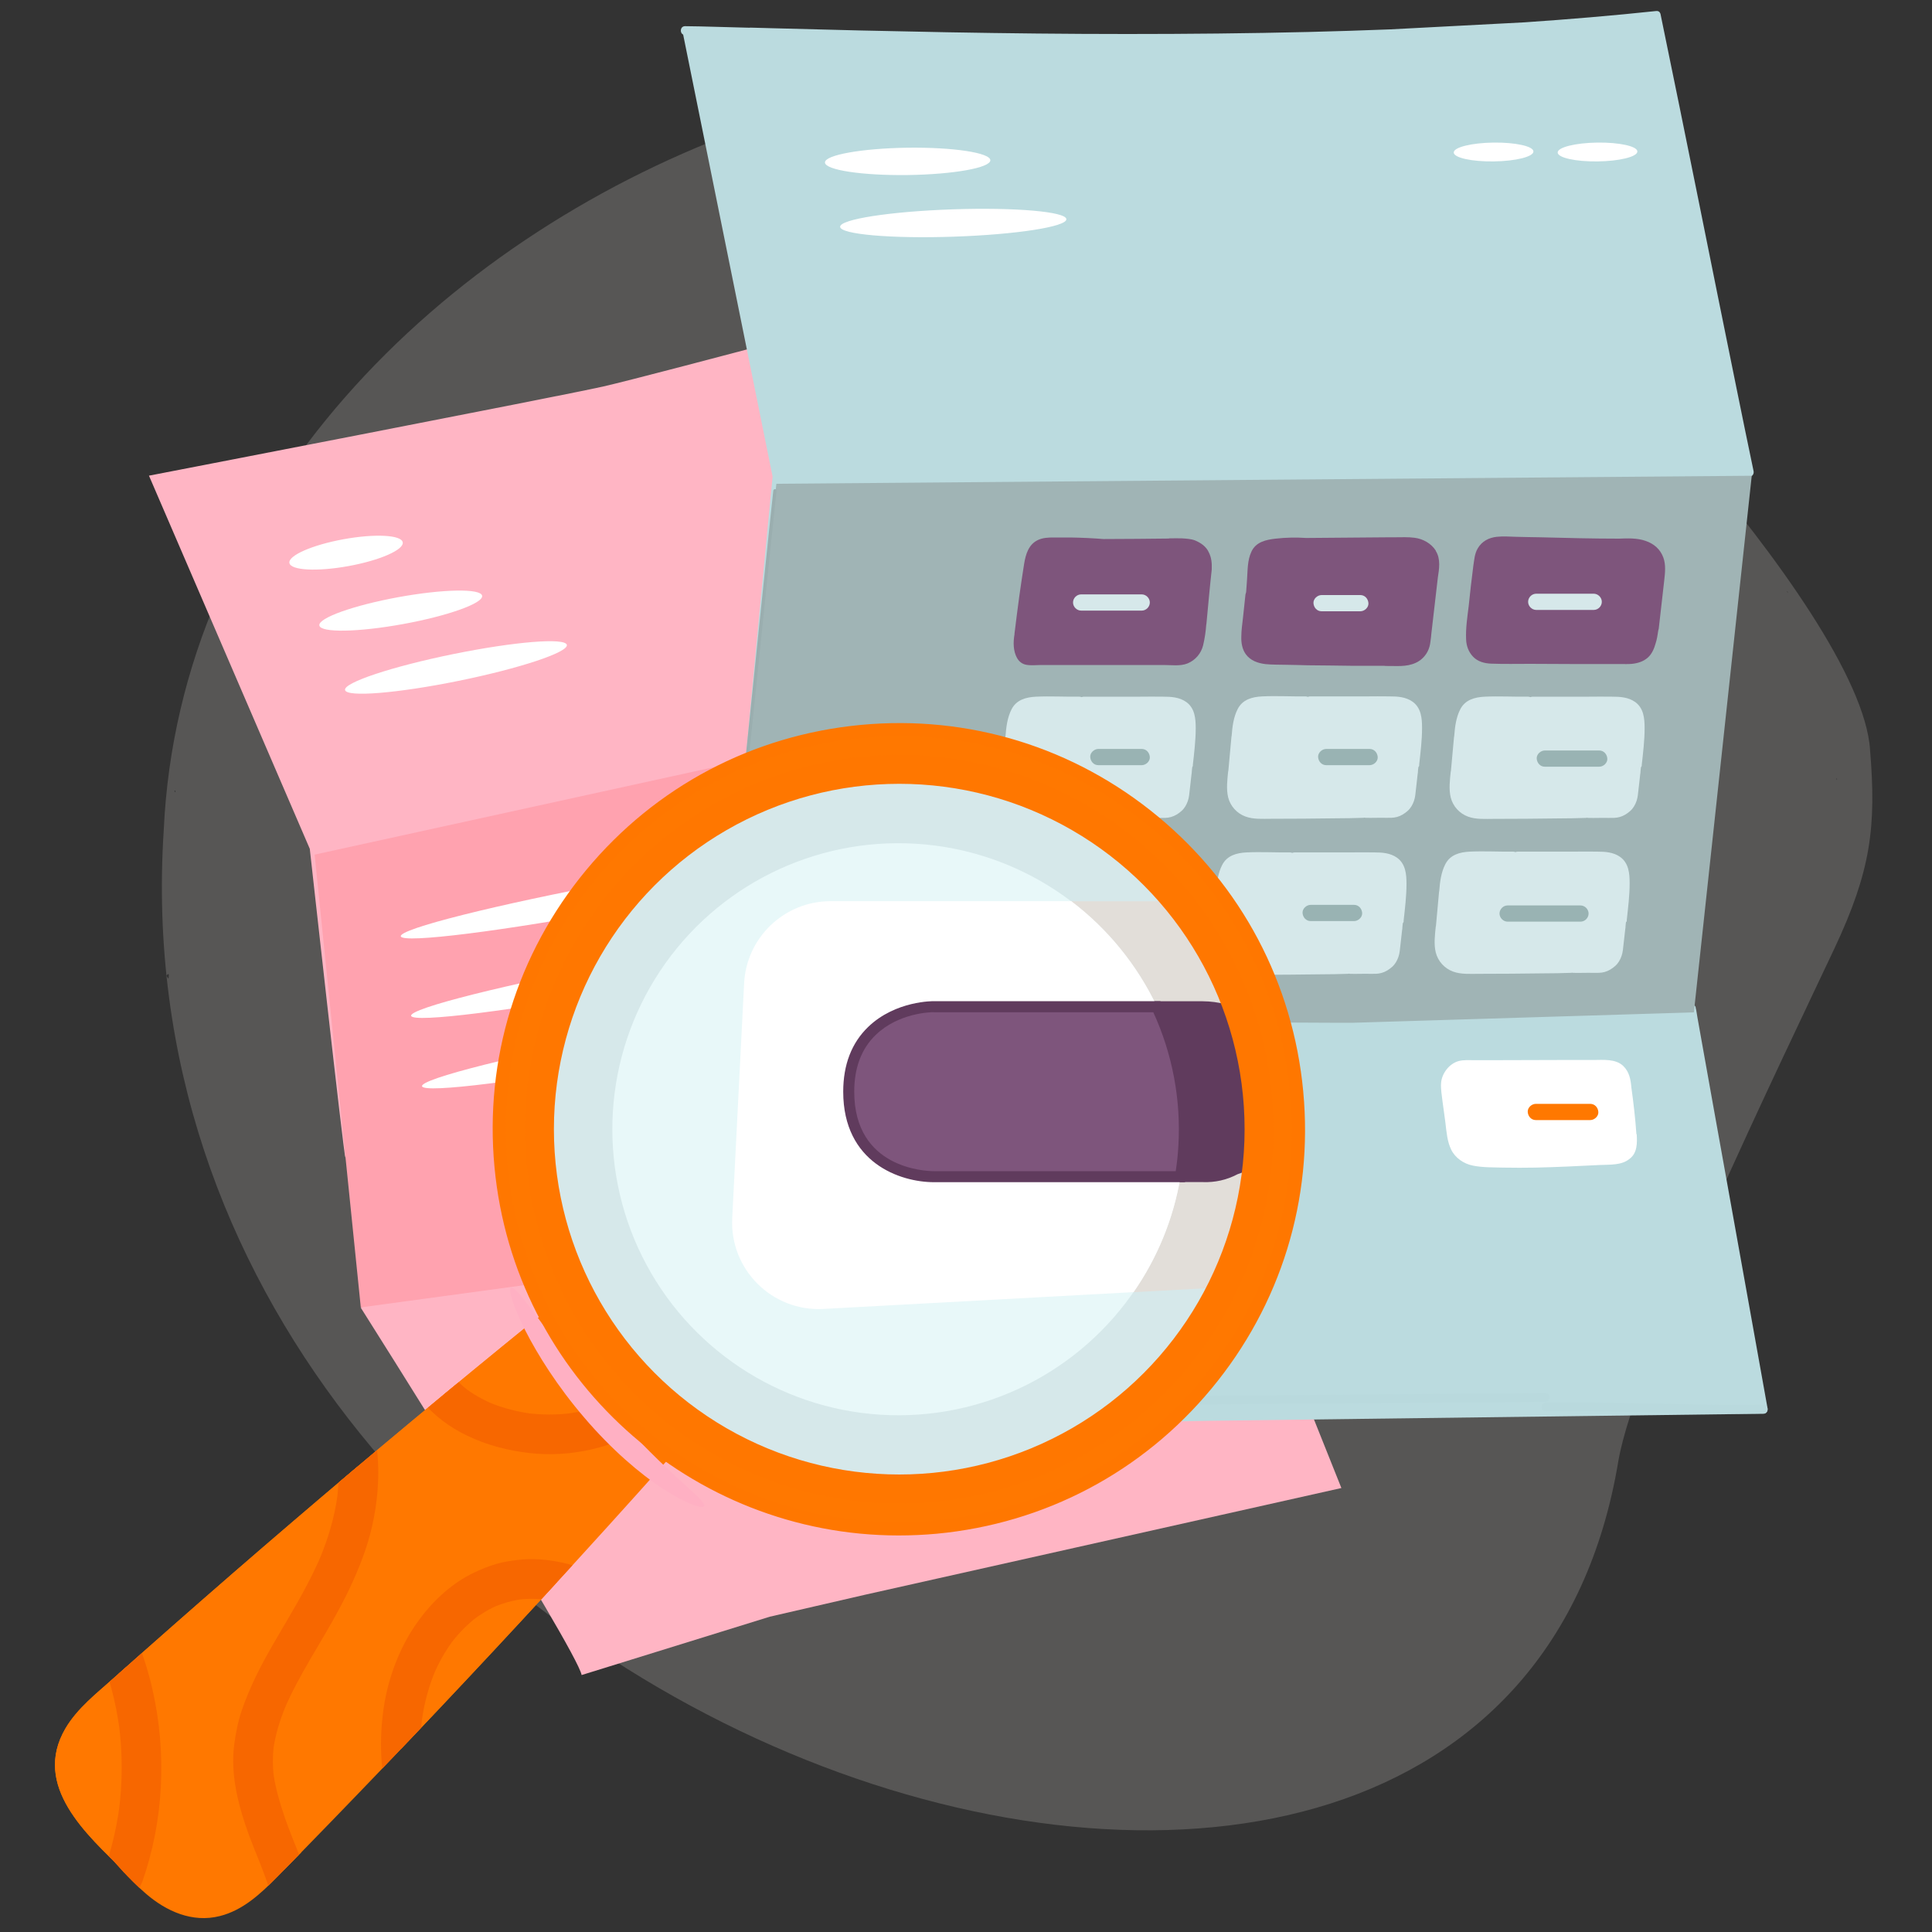 <?xml version="1.0" encoding="UTF-8"?>
<svg xmlns="http://www.w3.org/2000/svg" xmlns:xlink="http://www.w3.org/1999/xlink" viewBox="0 0 200 200">
  <rect x="0" y="0" width="200" height="200" fill="#333333" stroke="none"/>
  <defs>
    <style>
      .cls-1, .cls-2 {
        fill: none;
      }

      .cls-2 {
        stroke: #f70;
        stroke-width: 3px;
      }

      .cls-2, .cls-3 {
        stroke-miterlimit: 10;
      }

      .cls-4 {
        clip-path: url(#clippath);
      }

      .cls-5 {
        fill: #f76700;
      }

      .cls-6 {
        fill: #e8f8f9;
      }

      .cls-7 {
        fill: #ffb0c3;
      }

      .cls-8 {
        fill: #fff;
      }

      .cls-9 {
        fill: #ffa2af;
      }

      .cls-10 {
        fill: #ffb5c4;
      }

      .cls-11 {
        fill: #f70;
      }

      .cls-12 {
        fill: #ff7800;
      }

      .cls-13, .cls-3 {
        fill: #ff6d00;
      }

      .cls-14 {
        fill: #7e557c;
      }

      .cls-15 {
        fill: #a0b4b5;
      }

      .cls-16 {
        fill: #b9d9dd;
      }

      .cls-17 {
        fill: #bbdbdf;
      }

      .cls-18 {
        fill: #d6e8ea;
      }

      .cls-19 {
        fill: #e2ded9;
      }

      .cls-20 {
        fill: #99b3b3;
      }

      .cls-21 {
        fill: #9aaeaf;
      }

      .cls-22 {
        fill: #575655;
      }

      .cls-23 {
        fill: #603b5d;
      }

      .cls-3 {
        stroke: #ff6d00;
      }
    </style>
    <clipPath id="clippath">
      <path class="cls-12" d="m60.18,136.79c-1.47-1.47-3.51-1.21-5,0-8.39,6.81-16.7,13.73-24.91,20.76-4.14,3.54-8.26,7.12-12.35,10.72-2.05,1.8-4.09,3.61-6.12,5.42-1.78,1.59-3.79,3.14-5.02,5.23-3.5,5.96,2.21,11.04,6.16,14.85,3.27,3.17,8.14-1.7,5-5-.91-.96-1.82-1.91-2.73-2.87-1.32-1.38-3.67-1.33-5,0-1.42,1.42-1.27,3.56,0,5,1.53,1.73,3.15,3.63,4.89,5.13,2.12,1.83,4.81,3.04,7.66,2.32,2.38-.6,4.21-2.3,5.88-4,1.91-1.94,3.81-3.89,5.71-5.85,7.52-7.76,14.95-15.62,22.26-23.57,4.2-4.57,8.36-9.16,12.49-13.79,1.27-1.42,1.4-3.59,0-5-1.29-1.29-7.69-8.11-8.94-9.36Z"/>
    </clipPath>
  </defs>
  <g id="BG_Dark">
    <path class="cls-22" d="m193.59,77.65c-.92-14.79-36.81-50.93-34.67-46.48C125.15-19.95,20.07,17.07,16.95,85.95c-6.16,94.73,137.8,141.88,150.57,65.36,1.7-10.2,17.14-41.98,22.39-53.15,3.78-8.04,4.33-12.58,3.68-20.5ZM79.32,15.98s0,0,0,0c0,0,0,0,0,0ZM19.02,87.82s-.05-.04-.07-.07c0,0,.07.07.07.07Zm-1.78,13.17c.34-.42.22.13.2.33-.08-.1-.16-.21-.2-.33Zm152.06,43.62s0,0,0,0c.02,0,0,0,0,0Zm15.74-83.39c.02.06.03.13.06.19-.03-.06-.18-.23-.06-.19ZM85.62,13.41c.09.02-.01.03-.05.05.01-.02.03-.04.05-.05Zm-3.81-.94l.07.05c-.08.11-.11.21-.07-.05ZM18.05,81.88l.09-.05c.03.18.08.3-.09.05Zm157.81,45.18c.04-.1.04-.21.16-.24-.07.18-.12.24-.16.24Zm14.27-46.3c0-.08,0-.16,0-.23.04.07.07.12,0,.23Z"/>
  </g>
  <g id="Illustrations">
    <g>
      <path class="cls-15" d="m180.31,49.34c-.78,7.17-1.59,14.34-2.4,21.51-.8,7.06-1.61,14.12-2.4,21.18-.46,4.08-.91,8.16-1.35,12.24l.46-.46-3.37.14c-.58.02-.59.94,0,.91l3.37-.14c.27-.01.43-.2.46-.46.78-7.17,1.59-14.34,2.4-21.51s1.61-14.12,2.4-21.18c.46-4.08.91-8.16,1.35-12.24.03-.25-.23-.46-.46-.46-.27,0-.43.21-.46.46h0Z"/>
      <path class="cls-8" d="m95.25,10.23c-.01-.78-2.69-1.38-5.98-1.34-3.29.04-5.95.71-5.94,1.5s2.69,1.38,5.98,1.34c3.29-.04,5.95-.71,5.94-1.5Z"/>
      <path class="cls-8" d="m166.7,9.86c0-.53-2.62-.92-5.83-.88-3.21.04-5.81.51-5.8,1.04,0,.53,2.62.92,5.83.88,3.21-.04,5.81-.51,5.8-1.04Z"/>
      <g>
        <path class="cls-10" d="m62.53,122.36l-7.58,1.31s-5.05-3.16-7.67-3.29c-2.62-.13-11.53-.59-11.53-.59-.15,0-3.68-31.92-3.68-31.92L15.42,49.24s42.28-8.17,46.98-9.22,40.57-10.68,40.57-10.68c0,0,4.61,10.68,5.66,13.14,1.06,2.45,10.99,25.5,10.99,25.5l4.97,50.36,14.27,35.7-49.28,11.04-9.89,2.28-19.48,6.04c-.51-2.7-22.87-38.04-22.87-38.04l25.19-12.98Z"/>
        <path class="cls-9" d="m121,69.1l-88.43,19.37,4.78,46.87,19.86-2.7c-.17,1.67,37.75-6.32,37.75-6.32l30.78-7.46-4.74-49.76Z"/>
      </g>
      <path class="cls-8" d="m41.69,56.14c-.14-.77-2.88-.91-6.12-.32-3.24.59-5.75,1.69-5.61,2.46s2.88.91,6.12.32c3.24-.59,5.75-1.69,5.61-2.46Z"/>
      <path class="cls-8" d="m49.91,61.67c-.14-.77-4.03-.7-8.68.15-4.65.85-8.31,2.16-8.17,2.93.14.77,4.03.7,8.68-.15,4.65-.85,8.31-2.16,8.17-2.93Z"/>
      <path class="cls-8" d="m58.68,66.76c-.16-.77-5.42-.34-11.76.95-6.34,1.29-11.36,2.96-11.2,3.72.16.77,5.42.34,11.76-.95,6.34-1.29,11.36-2.96,11.2-3.72Z"/>
      <path class="cls-8" d="m87.28,88.35c-.21-.76-10.63.55-23.27,2.92-12.64,2.37-22.72,4.9-22.52,5.66.21.76,10.63-.55,23.27-2.92,12.64-2.37,22.72-4.9,22.52-5.66Z"/>
      <path class="cls-8" d="m88.35,96.58c-.21-.76-10.63.55-23.27,2.92-12.64,2.37-22.72,4.9-22.52,5.66.21.76,10.63-.55,23.27-2.92,12.64-2.37,22.72-4.9,22.52-5.66Z"/>
      <path class="cls-17" d="m182.97,145.75c-.66-3.66-1.31-7.33-1.97-10.99-.65-3.64-1.3-7.28-1.96-10.91-.57-3.19-1.14-6.37-1.72-9.56-.41-2.31-.83-4.62-1.24-6.93-.12-.69-.25-1.39-.37-2.08-.06-.31-.09-.64-.17-.94,0-.01,0-.03,0-.04-.03-.19-.22-.31-.4-.33l5.66-54.62c.1,0,.2,0,.29,0,.31,0,.5-.3.44-.58-.59-2.82-1.17-5.63-1.74-8.45-.65-3.2-1.3-6.41-1.95-9.61-.67-3.32-1.34-6.65-2.01-9.97-.65-3.22-1.3-6.44-1.96-9.66-.59-2.88-1.18-5.76-1.77-8.63-.07-.33-.14-.66-.2-.98-.01-.05-.03-.1-.05-.13-.06-.13-.19-.22-.39-.2-4.53.48-9.07.86-13.61,1.17-4.32.23-9.21.49-13.93.73-2.82.11-5.65.2-8.47.27-6.26.15-12.52.21-18.78.21-6.2,0-12.4-.07-18.61-.18-6.06-.11-12.11-.25-18.17-.42-.73-.02-1.47-.04-2.2-.06-.04,0-.08,0-.12.01-1.24-.04-2.48-.07-3.72-.1-.98-.03-1.95-.05-2.93-.06-.51,0-.58.68-.2.87l9.26,45.76s-3.49,35.75-3.32,35.78c0,0,9.64,2.56,12.48,3.31,2.84.75,7.64,5.37,7.64,5.37l8.59.31,7.8,1.05s.06,18.69,0,21.76c-.06,3.07.62,30.37.62,30.37l11.35-.21,57.38-.73s.09,0,.14-.01c.26-.07.36-.32.32-.56Z"/>
      <path class="cls-15" d="m80.37,50.08l-3.72,35.01s2.34,1.51,8.72,2.87,11.16,6.68,11.16,6.68l.64,9.46c-.57,1.79,42.77,1.78,42.77,1.78l35.41-1.08,5.99-55.55-100.96.83Z"/>
      <path class="cls-16" d="m160.03,146.11c5.88-.08,11.75.16,17.62.22,1.63.02,3.25.02,4.88,0,.59,0,.59-.92,0-.91-5.88.08-11.75-.16-17.62-.22-1.63-.02-3.25-.02-4.88,0-.59,0-.59.92,0,.91h0Z"/>
      <path class="cls-16" d="m124.36,145.41c1.87-.03,3.74-.04,5.6-.06,2.53-.02,5.05-.04,7.58-.06,2.75-.02,5.49-.04,8.24-.06,2.58-.02,5.15-.04,7.73-.06,1.97-.02,3.94-.03,5.91-.06.18,0,.37,0,.55,0,.59,0,.59-.92,0-.91-1.87.03-3.74.04-5.6.06-2.53.02-5.05.04-7.58.06-2.75.02-5.49.04-8.24.06-2.58.02-5.15.04-7.73.06-1.97.02-3.94.03-5.91.06-.18,0-.37,0-.55,0-.59,0-.59.92,0,.91h0Z"/>
      <path class="cls-1" d="m146.55,90.47c-.42-1.12-6.77-2.34-9.81-2.14s-8.6.08-9.71.42c-1.11.34-1.81,3.35-1.73,5.08h.78c.01-.12.02-.23.03-.35,0-.03.01-.06.02-.09.07-.93.18-1.9.61-2.73.51-.99,1.49-1.26,2.53-1.3,1.48-.07,2.96.02,4.44,0,.08,0,.15.01.23.04.07-.02.15-.04.22-.04,2,0,4.01,0,6.01,0,.71-.02,1.42,0,2.13,0,.82,0,1.67.05,2.36.55.89.63.96,1.68.97,2.68.01,1.27-.15,2.54-.28,3.8,0,0,0,0,0,0,0,.04,0,.08-.01.12-.02.21-.04.42-.06.62,0,.06-.02.12-.03.18-.06.52-.12,1.04-.18,1.57-.05.4-.06.83-.21,1.22-.14.38-.36.73-.66,1.02-.3.29-.67.51-1.07.61-.38.1-.76.09-1.15.08-.3,0-.59,0-.89,0,.03.08.07.16.11.24.4.71,2.34.16,2.7.08s1.37-.32,1.91-2.4c.54-2.09,1.17-8.14.75-9.26Z"/>
      <path class="cls-8" d="m169.4,117.41c-.11-1.62-.3-3.24-.52-4.83-.07-.82-.21-1.62-.84-2.23-.8-.77-2.1-.62-3.12-.62h-3.51l-6.95.02h-1.75c-.55,0-1.16-.05-1.71.09-.98.27-1.75,1.28-1.82,2.28-.05.64.09,1.32.16,1.98.09.73.21,1.46.3,2.21h0v.02c.11.91.18,1.85.59,2.69s1.3,1.46,2.23,1.64c1.03.21,2.12.18,3.17.21,1.12.02,2.23.02,3.33,0,2.23-.05,4.44-.16,6.66-.27,1.03-.05,2.28.05,3.1-.66.77-.59.77-1.62.71-2.53Zm-16.87-5.31h0c-.09-.07-.07-.09,0,0Z"/>
      <g>
        <path class="cls-14" d="m125.14,57.19c-.27-.62-.84-1-1.44-1.25-.43-.16-.89-.18-1.34-.21-.41-.02-.84,0-1.25,0-.05,0-.09,0-.14.02-2.19.02-4.4.05-6.59.05h-.16c-1.14-.09-2.26-.14-3.4-.16h-1.73c-.57,0-1.14.02-1.66.27-.96.46-1.25,1.48-1.41,2.44-.18,1.12-.34,2.23-.5,3.35-.18,1.3-.34,2.6-.5,3.9v.07c-.14.8-.14,1.71.25,2.42.21.39.55.66.98.73.5.09,1.03.02,1.53.02h12.67c.8,0,1.73.14,2.48-.16.82-.34,1.41-1.03,1.62-1.89.16-.68.27-1.41.32-2.12,0-.05.02-.07.02-.11.18-1.87.34-3.74.55-5.61v-.07c.02-.55-.02-1.14-.3-1.69Z"/>
        <path class="cls-14" d="m148.64,57.01c-.48-.75-1.32-1.23-2.21-1.34-.66-.09-1.34-.05-2.01-.05h-.55l-8.55.07h-.11c-1.05-.07-2.1-.05-3.15.07-1,.11-2.05.34-2.51,1.34-.43.89-.39,1.98-.46,2.94l-.09,1.25c-.02.09-.05.16-.07.25h0l-.25,2.35c-.07.66-.18,1.34-.18,2.03-.02.62.09,1.28.46,1.8.5.68,1.25.93,2.05,1.03.73.07,1.46.05,2.17.07s1.46.02,2.19.05c1.48.02,2.94.02,4.42.05h3.49s.09.02.16.02c1.07-.02,2.14.14,3.15-.34.68-.32,1.19-.93,1.39-1.66.09-.32.11-.66.16-1,0-.07.02-.14.02-.21v-.02l.68-5.88c.14-.93.32-1.96-.21-2.8Z"/>
        <path class="cls-14" d="m172.19,57.72c-.32-.87-.98-1.44-1.85-1.73-.84-.3-1.85-.27-2.73-.23-2.73,0-5.45-.07-8.16-.14-.84-.02-1.69-.02-2.53-.05-.66-.02-1.32-.07-1.98,0-.82.09-1.53.46-1.96,1.19-.34.57-.36,1.19-.46,1.8-.18,1.39-.34,2.78-.48,4.17-.14,1.14-.32,2.3-.27,3.44.02.68.25,1.32.73,1.82s1.16.68,1.85.71c1.34.05,2.71.02,4.06.02,1.46,0,2.89.02,4.35.02h4.95c.41,0,.84.02,1.25-.02.62-.07,1.19-.25,1.66-.68.41-.39.62-.91.77-1.44.14-.43.21-.89.27-1.32.02-.07.02-.11.05-.18.18-1.66.39-3.33.57-5.01.09-.8.18-1.62-.09-2.37Z"/>
      </g>
      <path class="cls-18" d="m123.48,79.21c.14-1.28.3-2.55.3-3.83,0-1-.09-2.07-.98-2.71-.71-.5-1.55-.55-2.39-.55s-1.6-.02-2.39,0h-5.81c-.07,0-.16.02-.23.05-.07-.02-.16-.05-.23-.05-1.48.02-2.99-.07-4.49,0-1.05.05-2.05.32-2.55,1.32-.43.84-.55,1.82-.62,2.76,0,.02-.02.07-.02.09-.11,1.16-.21,2.35-.32,3.51,0,.02,0,.05-.02.07h0c-.09.87-.21,1.85,0,2.69.23.91.91,1.66,1.8,1.98.82.3,1.75.23,2.62.23,2.28,0,4.56-.02,6.84-.05.89,0,1.8-.02,2.69-.05.05,0,.09,0,.14-.02.05.02.11.02.16.02.68.02,1.37-.02,2.07,0,.39,0,.77.02,1.16-.09.41-.11.77-.34,1.09-.62s.52-.64.66-1.03.16-.82.21-1.23c.07-.52.11-1.07.18-1.6.02-.05.02-.11.02-.18.02-.16.02-.34.05-.5.05-.07.07-.14.07-.23h0Z"/>
      <path class="cls-18" d="m146.91,79.18c.14-1.28.3-2.55.3-3.83,0-1-.09-2.07-.98-2.71-.71-.5-1.55-.55-2.39-.55s-1.6-.02-2.39,0h-5.83c-.07,0-.16.02-.23.05-.07-.02-.16-.05-.23-.05-1.48.02-2.99-.07-4.49,0-1.05.05-2.05.32-2.55,1.32-.43.84-.55,1.82-.62,2.76,0,.02-.02.07-.02.09-.11,1.16-.21,2.35-.32,3.51,0,.02,0,.05-.02.07h0c-.09.87-.21,1.85,0,2.71.23.91.91,1.66,1.8,1.98.82.3,1.75.23,2.62.23,2.28,0,4.56-.02,6.84-.05.89,0,1.8-.02,2.69-.05.05,0,.09,0,.14-.02.05,0,.09.02.16.02.68.02,1.37-.02,2.07,0,.39,0,.77.02,1.16-.09.41-.11.77-.34,1.09-.62s.52-.64.66-1.03.16-.82.21-1.23c.07-.52.11-1.07.18-1.6.02-.05.02-.11.02-.18.02-.16.02-.34.05-.5.09-.09.09-.16.09-.25h0Z"/>
      <path class="cls-18" d="m169.95,79.21c.14-1.28.3-2.55.3-3.83,0-1-.09-2.07-.98-2.71-.71-.5-1.55-.55-2.39-.55s-1.6-.02-2.39,0h-5.83c-.07,0-.16.02-.23.05-.07-.02-.16-.05-.23-.05-1.48.02-2.99-.07-4.49,0-1.05.05-2.05.32-2.55,1.32-.43.84-.55,1.82-.62,2.76,0,.02-.02.07-.02.09-.11,1.16-.21,2.35-.32,3.51,0,.02,0,.05-.02.07h0c-.09.87-.21,1.85,0,2.69.23.91.91,1.66,1.8,1.98.82.3,1.75.23,2.62.23,2.28,0,4.56-.02,6.84-.05.89,0,1.8-.02,2.69-.05.05,0,.09,0,.14-.02.05,0,.09.02.16.02.68.02,1.37-.02,2.07,0,.39,0,.77.02,1.16-.09.41-.11.77-.34,1.09-.62s.52-.64.66-1.03.16-.82.21-1.23c.07-.52.11-1.07.18-1.6.02-.05.02-.11.02-.18.02-.16.02-.34.05-.5.07-.07.09-.14.09-.23h0Z"/>
      <path class="cls-18" d="m168.4,95.25c.14-1.28.3-2.55.3-3.83,0-1-.09-2.07-.98-2.71-.71-.5-1.55-.55-2.39-.55s-1.6-.02-2.39,0h-5.83c-.07,0-.16.02-.23.05-.07-.02-.16-.05-.23-.05-1.48.02-2.99-.07-4.49,0-1.05.05-2.05.32-2.55,1.32-.43.84-.55,1.82-.62,2.76,0,.02-.02.07-.02.09-.11,1.16-.21,2.35-.32,3.51,0,.02,0,.05-.02.07h0c-.09.87-.21,1.85,0,2.69.23.91.91,1.66,1.8,1.98.82.3,1.75.23,2.62.23,2.28,0,4.56-.02,6.84-.05.89,0,1.8-.02,2.69-.05.05,0,.09,0,.14-.02.05,0,.09.02.16.02.68.02,1.37-.02,2.07,0,.39,0,.77.02,1.16-.09.41-.11.77-.34,1.09-.62s.52-.64.66-1.03.16-.82.21-1.23c.07-.52.11-1.07.18-1.6.02-.05.02-.11.02-.18.02-.16.02-.34.05-.5.09-.05.09-.14.09-.23.02,0,0,0,0,0Z"/>
      <path class="cls-18" d="m159.03,63.14h5.95c.46,0,.84-.39.84-.84s-.39-.84-.84-.84h-5.95c-.46,0-.84.39-.84.84s.39.84.84.84h0Z"/>
      <path class="cls-12" d="m158.99,115.95h5.63c.43,0,.87-.39.84-.84s-.36-.84-.84-.84h-5.63c-.43,0-.87.39-.84.84s.36.84.84.84h0Z"/>
      <path class="cls-20" d="m159.92,79.37h5.63c.43,0,.87-.39.84-.84s-.36-.84-.84-.84h-5.63c-.43,0-.87.39-.84.84s.36.84.84.84h0Z"/>
      <path class="cls-20" d="m156.07,95.41h7.54c.46,0,.84-.39.84-.84s-.39-.84-.84-.84h-7.54c-.46,0-.84.39-.84.84s.39.84.84.84h0Z"/>
      <path class="cls-18" d="m145.3,95.33c.14-1.28.3-2.55.3-3.83,0-1-.09-2.07-.98-2.71-.71-.5-1.55-.55-2.39-.55s-1.6-.02-2.39,0h-5.83c-.07,0-.16.02-.23.05-.07-.02-.16-.05-.23-.05-1.48.02-2.99-.07-4.49,0-1.05.05-2.05.32-2.55,1.32-.43.84-.55,1.82-.62,2.76,0,.02-.02.07-.02.09-.11,1.16-.21,2.35-.32,3.51,0,.02,0,.05-.02.07h0c-.09.87-.21,1.85,0,2.71.23.91.91,1.66,1.8,1.98.82.3,1.75.23,2.62.23,2.28,0,4.56-.02,6.84-.05.89,0,1.8-.02,2.69-.05.05,0,.09,0,.14-.02.05,0,.09.02.16.02.68.02,1.37-.02,2.07,0,.39,0,.77.02,1.16-.09.41-.11.77-.34,1.09-.62s.52-.64.66-1.03.16-.82.21-1.23c.07-.52.11-1.07.18-1.6.02-.05.02-.11.02-.18.02-.16.02-.34.05-.5.09-.09.09-.16.09-.25h0Z"/>
      <path class="cls-8" d="m169.5,15.68c0-.54-1.86-.95-4.14-.92-2.28.03-4.12.49-4.11,1.03s1.86.95,4.14.92c2.28-.03,4.12-.49,4.11-1.03Z"/>
      <path class="cls-8" d="m158.74,15.68c0-.54-1.86-.95-4.14-.92-2.28.03-4.12.49-4.11,1.03s1.86.95,4.14.92c2.28-.03,4.12-.49,4.11-1.03Z"/>
      <path class="cls-8" d="m102.52,16.59c-.01-.78-3.85-1.36-8.58-1.3-4.73.07-8.55.75-8.54,1.53.01.78,3.85,1.36,8.58,1.3,4.73-.07,8.55-.75,8.54-1.53Z"/>
      <path class="cls-8" d="m110.39,22.69c-.03-.78-5.29-1.24-11.76-1.02s-11.69,1.03-11.66,1.81c.03.78,5.29,1.24,11.76,1.02,6.47-.22,11.69-1.03,11.66-1.81Z"/>
      <path class="cls-18" d="m111.92,63.21h6.27c.46,0,.84-.39.84-.84s-.39-.84-.84-.84h-6.27c-.46,0-.84.39-.84.84s.39.84.84.84h0Z"/>
      <path class="cls-20" d="m137.29,79.21h4.49c.43,0,.87-.39.84-.84s-.36-.84-.84-.84h-4.49c-.43,0-.87.39-.84.84s.36.84.84.84h0Z"/>
      <path class="cls-20" d="m113.7,79.21h4.49c.43,0,.87-.39.84-.84s-.36-.84-.84-.84h-4.49c-.43,0-.87.39-.84.84s.36.84.84.84h0Z"/>
      <path class="cls-8" d="m89.48,103.87c-.21-.76-10.63.55-23.27,2.92-12.64,2.37-22.72,4.9-22.52,5.66.21.76,10.63-.55,23.27-2.92,12.64-2.37,22.72-4.9,22.52-5.66Z"/>
      <path class="cls-3" d="m58.07,139.31s-24.89,20.35-26.97,22.14c-2.08,1.79-15.62,13.61-17.71,15.51s-4.13,4.37-4.17,5.26.73,3.32,3.46,6.18,6.54,6.69,7.86,6.61,3.01-.53,6.04-3.62c3.02-3.09,16.81-17.47,16.81-17.47l23.2-25.23s-7.19-6.84-8.52-9.39Z"/>
      <path class="cls-13" d="m57.16,138.79c-4.03,3.27-8.05,6.57-12.04,9.89-3.99,3.32-7.96,6.67-11.91,10.05s-7.88,6.77-11.78,10.2c-1.95,1.71-3.9,3.43-5.84,5.15-.97.86-1.94,1.73-2.91,2.59-.85.76-1.73,1.5-2.48,2.35-.71.8-1.35,1.73-1.6,2.79-.27,1.14-.04,2.28.46,3.32s1.24,1.89,2.04,2.67c.89.86,1.72,1.78,2.56,2.68.41.44.83.87,1.26,1.28.65.62,1.64-.37.99-.99-.88-.84-1.69-1.75-2.53-2.64-.78-.84-1.68-1.59-2.38-2.49-.58-.76-1.09-1.7-1.13-2.66s.38-1.79.96-2.55c.62-.81,1.41-1.5,2.17-2.18.95-.85,1.91-1.71,2.87-2.56,1.9-1.69,3.8-3.37,5.71-5.05,3.85-3.38,7.72-6.73,11.6-10.06s7.77-6.61,11.69-9.88,7.85-6.51,11.81-9.73c.49-.4.98-.8,1.47-1.19.29-.24.25-.74,0-.99-.29-.29-.69-.24-.99,0h0Z"/>
      <path class="cls-13" d="m57.16,138.79c-4.03,3.27-8.05,6.57-12.04,9.89-3.99,3.32-7.96,6.67-11.91,10.05s-7.88,6.77-11.78,10.2c-1.95,1.71-3.9,3.43-5.84,5.15-.97.86-1.94,1.73-2.91,2.59-.85.76-1.73,1.5-2.48,2.35-.71.8-1.35,1.73-1.6,2.79-.27,1.14-.04,2.28.46,3.32s1.24,1.89,2.04,2.67c.89.86,1.72,1.78,2.56,2.68.41.44.83.87,1.26,1.28.65.62,1.64-.37.99-.99-.88-.84-1.69-1.75-2.53-2.64-.78-.84-1.68-1.59-2.38-2.49-.58-.76-1.09-1.7-1.13-2.66s.38-1.79.96-2.55c.62-.81,1.41-1.5,2.17-2.18.95-.85,1.91-1.71,2.87-2.56,1.9-1.69,3.8-3.37,5.71-5.05,3.85-3.38,7.72-6.73,11.6-10.06s7.77-6.61,11.69-9.88,7.85-6.51,11.81-9.73c.49-.4.98-.8,1.47-1.19.29-.24.25-.74,0-.99-.29-.29-.69-.24-.99,0h0Z"/>
      <g>
        <path class="cls-12" d="m60.18,136.79c-1.47-1.47-3.51-1.21-5,0-8.39,6.81-16.7,13.73-24.91,20.76-4.14,3.54-8.26,7.12-12.35,10.72-2.05,1.8-4.09,3.61-6.12,5.42-1.78,1.59-3.79,3.14-5.02,5.23-3.5,5.96,2.21,11.04,6.16,14.85,3.27,3.17,8.14-1.7,5-5-.91-.96-1.82-1.91-2.73-2.87-1.32-1.38-3.67-1.33-5,0-1.42,1.42-1.27,3.56,0,5,1.53,1.73,3.15,3.63,4.89,5.13,2.12,1.83,4.81,3.04,7.66,2.32,2.38-.6,4.21-2.3,5.88-4,1.91-1.94,3.81-3.89,5.71-5.85,7.52-7.76,14.95-15.62,22.26-23.57,4.2-4.57,8.36-9.16,12.49-13.79,1.27-1.42,1.4-3.59,0-5-1.29-1.29-7.69-8.11-8.94-9.36Z"/>
        <g class="cls-4">
          <g>
            <path class="cls-12" d="m58.1,139.31s-24.89,20.35-26.97,22.14-15.62,13.61-17.71,15.51c-2.09,1.91-4.13,4.37-4.17,5.26s.73,3.32,3.46,6.18c2.73,2.87,6.54,6.69,7.86,6.61s3.01-.53,6.04-3.62,16.81-17.47,16.81-17.47l23.2-25.23s-7.19-6.84-8.52-9.39Z"/>
            <path class="cls-12" d="m20.53,195.59c-1.26,0-3.66-1.98-8.24-6.79-2.97-3.11-3.66-5.68-3.62-6.61.06-1.29,2.64-4.09,4.36-5.65,2.03-1.85,15.5-13.62,17.72-15.52,2.06-1.77,26.73-21.95,26.98-22.15l.55-.45.33.63c1.27,2.44,8.33,9.17,8.4,9.24l.41.39-23.58,25.65c-.15.15-13.83,14.42-16.82,17.48-3.11,3.18-4.92,3.7-6.41,3.79-.02,0-.05,0-.07,0Zm37.41-55.41c-3.58,2.93-24.56,20.09-26.44,21.71-2.21,1.91-15.67,13.65-17.7,15.5-2.39,2.18-3.96,4.33-3.98,4.86-.03.57.52,2.84,3.3,5.76,5.4,5.66,6.95,6.43,7.41,6.43,1.26-.08,2.82-.55,5.66-3.44,2.99-3.05,16.67-17.32,16.81-17.46l22.81-24.81c-1.44-1.39-6.19-6.04-7.86-8.55Z"/>
          </g>
          <path class="cls-12" d="m55.18,136.79c-8.39,6.81-16.7,13.73-24.91,20.76-4.14,3.54-8.26,7.12-12.35,10.72-2.05,1.8-4.09,3.61-6.12,5.42-1.78,1.59-3.79,3.14-5.02,5.23-3.5,5.96,2.21,11.04,6.16,14.85,3.27,3.16,8.27-1.83,5-5-1.51-1.46-3.1-3.01-4.46-4.61-.38-.45-.83-1.1-.78-1.52-.04.35,0,.09.19-.16.24-.32.39-.54.68-.85,3.32-3.47,12.76.06,16.37-3.1,7.49-6.57,9.53-19.62,17.18-26,4.33-3.61,16.77-3.7,21.15-7.25,0,0-6.84-7.24-8.09-8.49-1.47-1.47-3.51-1.21-5,0h0Z"/>
          <path class="cls-12" d="m66.62,148.65c-13.26,14.87-26.89,29.41-40.86,43.61-1.43,1.45-3.17,3.01-5.19,2.75-1.61-.21-3.02-1.37-4.08-2.6-1.19-1.39-2.59-2.62-3.78-4.01"/>
          <g>
            <path class="cls-12" d="m12.73,194.35c2.74-7.71,2.56-16.43-.51-24.02"/>
            <path class="cls-5" d="m14.7,194.89c2.25-6.36,2.58-13.36,1.1-19.93-.4-1.77-.94-3.5-1.61-5.18-.21-.51-.45-.93-.94-1.23-.44-.26-1.09-.37-1.58-.21s-.98.47-1.23.94-.41,1.08-.21,1.58c1.04,2.59,1.75,5.29,2.13,8.05l-.07-.55c.41,3.06.41,6.17,0,9.23l.07-.55c-.31,2.29-.85,4.55-1.63,6.74-.17.48-.04,1.15.21,1.58s.74.83,1.23.94c1.15.26,2.14-.35,2.52-1.43h0Z"/>
          </g>
          <g>
            <path class="cls-12" d="m29.81,205.06c2.77-8.72-1.64-11.97-3.33-20.09-2.67-12.85,15.34-21.19,9.45-39.87"/>
            <path class="cls-5" d="m31.78,205.61c.54-1.72.9-3.52.96-5.33.05-1.49-.14-3-.49-4.44-.64-2.62-1.86-5.06-2.74-7.61-.53-1.54-1-3.13-1.22-4.74l.07.55c-.15-1.15-.14-2.31,0-3.46l-.07.55c.22-1.59.7-3.12,1.32-4.6l-.21.49c1.54-3.64,3.81-6.91,5.67-10.38,1.07-1.98,2.02-4.04,2.75-6.18s1.2-4.55,1.31-6.9c.15-3.03-.33-6.1-1.24-8.99-.32-1.02-1.44-1.78-2.52-1.43s-1.78,1.43-1.43,2.52c.45,1.43.79,2.89.99,4.37l-.07-.55c.26,1.97.27,3.96,0,5.92l.07-.55c-.31,2.26-.97,4.45-1.85,6.55l.21-.49c-.96,2.27-2.16,4.42-3.4,6.54s-2.4,4.02-3.42,6.13c-.54,1.13-1.04,2.29-1.44,3.47s-.63,2.37-.79,3.6c-.35,2.81.28,5.63,1.17,8.29.95,2.85,2.37,5.57,2.99,8.53.07.35.13.7.18,1.06l-.07-.55c.16,1.27.15,2.55-.02,3.82l.07-.55c-.15,1.1-.42,2.19-.75,3.25s.38,2.28,1.43,2.52c1.12.25,2.18-.34,2.52-1.43h0Z"/>
          </g>
          <g>
            <path class="cls-12" d="m42.58,187.46c-5.11-16.07,8.54-32.37,23.34-19.17"/>
            <path class="cls-5" d="m44.56,186.91c-.41-1.3-.71-2.63-.89-3.98l.07.55c-.26-1.96-.27-3.95,0-5.92l-.07.55c.24-1.78.71-3.54,1.41-5.2l-.21.49c.58-1.36,1.31-2.65,2.22-3.82l-.32.42c.75-.97,1.61-1.84,2.57-2.59l-.42.32c.84-.64,1.75-1.19,2.72-1.6l-.49.21c.94-.39,1.92-.66,2.92-.8l-.55.07c1.03-.14,2.07-.13,3.1,0l-.55-.07c1.23.17,2.43.51,3.58.99l-.49-.21c1.56.66,3,1.56,4.34,2.59l-.42-.32c.47.37.93.75,1.37,1.14.41.36.89.6,1.45.6.5,0,1.1-.22,1.45-.6.72-.78.86-2.14,0-2.9-2.65-2.35-5.78-4.37-9.29-5.1-1.45-.3-2.96-.43-4.43-.25-.78.09-1.54.21-2.29.43s-1.47.51-2.17.84c-2.58,1.2-4.69,3.28-6.27,5.63s-2.7,5.32-3.15,8.22c-.53,3.41-.38,6.86.49,10.2.11.4.22.81.35,1.21.16.5.48.96.94,1.23s1.09.37,1.58.21c1.03-.33,1.78-1.43,1.43-2.52h0Z"/>
          </g>
          <g>
            <path class="cls-12" d="m45.1,143.5c5.49,7.06,21.17,7,24.22-2.67"/>
            <path class="cls-5" d="m43.64,144.95c1.22,1.56,2.91,2.8,4.68,3.65,2.07,1,4.23,1.56,6.51,1.82,2.12.24,4.29.1,6.37-.37s3.99-1.26,5.63-2.5c1.1-.83,2.02-1.74,2.83-2.86.72-1,1.25-2.14,1.62-3.31.33-1.02-.38-2.28-1.43-2.52-1.12-.26-2.17.34-2.52,1.43-.09.29-.2.58-.32.87l.21-.49c-.33.78-.76,1.51-1.27,2.19l.32-.42c-.53.68-1.15,1.29-1.83,1.82l.42-.32c-.83.64-1.75,1.16-2.72,1.57l.49-.21c-1.24.52-2.56.86-3.89,1.04l.55-.07c-1.62.22-3.26.21-4.87,0l.55.07c-1.51-.21-2.99-.6-4.4-1.19l.49.21c-1.07-.46-2.09-1.03-3.02-1.74l.42.32c-.71-.55-1.35-1.17-1.9-1.88-.3-.38-.99-.6-1.45-.6-.5,0-1.1.22-1.45.6s-.63.9-.6,1.45l.07.55c.1.35.27.65.53.91h0Z"/>
          </g>
        </g>
      </g>
      <path class="cls-7" d="m72.89,155.92c.19-.33-1.13-1.41-3.12-3.25-1.99-1.83-4.64-4.46-7.32-7.6-5.4-6.26-8.89-12.1-9.55-11.75-.61.28,1.97,6.9,7.6,13.45,2.79,3.27,5.78,5.83,8.15,7.36,2.38,1.54,4.07,2.09,4.23,1.79Z"/>
      <path class="cls-21" d="m80.05,50.8c-.19,1.71-.36,3.41-.54,5.12-.26,2.47-.51,4.95-.77,7.42-.28,2.75-.57,5.5-.85,8.24-.26,2.52-.52,5.05-.78,7.57-.19,1.83-.38,3.66-.58,5.49-.02.15-.03.31-.05.46-.02.22.32.22.34,0,.19-1.71.36-3.41.54-5.12.26-2.47.51-4.95.77-7.42.28-2.75.57-5.5.85-8.24.26-2.52.52-5.05.78-7.57.19-1.83.38-3.66.58-5.49.02-.15.03-.31.05-.46.02-.22-.32-.22-.34,0h0Z"/>
      <circle class="cls-18" cx="92.99" cy="116.9" r="39.68"/>
      <g>
        <path class="cls-8" d="m75.28,136.05c-1.49,0,0,1.49,0,0h0Z"/>
        <path class="cls-8" d="m77.46,93.3c0-1.49-1.49,0,0,0h0Z"/>
        <path class="cls-19" d="m119.56,93.3h-33.58c-4.77,0-8.71,3.74-8.95,8.51l-1.23,24.3c-.27,5.31,4.12,9.69,9.44,9.4l43.3-2.35c1.49,0,2.71-1.22,2.71-2.71v-25.49c0-6.42-5.25-11.67-11.67-11.67Z"/>
      </g>
      <path class="cls-23" d="m133.83,113.01c-.11-.83-.22-1.66-.33-2.49-.44-1.59-1.25-2.96-2.41-4.13-.63-.49-1.26-.98-1.89-1.46-1.46-.85-3.03-1.27-4.72-1.28h-5.15c2.21,4.66,3.31,9.93,2.97,15.45-.07,1.11-.2,2.2-.37,3.27h2.56c1.29.05,2.49-.22,3.61-.81,1.16-.38,2.16-1.02,3.01-1.94.91-.85,1.56-1.85,1.94-3.01.59-1.12.85-2.32.81-3.61Z"/>
      <path class="cls-12" d="m134.4,116.77c-.12-4.56-1.48-10.88-3.49-16.53-2.01-5.65-6.59-10.41-11.13-14.89-4.54-4.48-13.62-7.68-17.38-8.75-3.76-1.07-10.86-1.7-14.99-.75-4.13.95-8.61,2.2-12.66,3.5-4.05,1.29-7.87,5.5-10.78,8.12-2.92,2.62-7.07,9.3-8.69,12.51-1.61,3.21-3.15,10.69-3.54,14.34-.39,3.65.15,6.88.62,10.1.46,3.22,3.47,10.58,4.38,12.34,0,0,.91,2.53,3.19,4.94,2.28,2.42,8.92,8.75,12.83,11.25,3.91,2.5,14.14,4.86,18.65,5.29s9.11-.67,13.58-1.74c4.47-1.08,7.5-2.28,11.88-5.8,4.39-3.51,10.31-8.88,13.06-15.11,2.75-6.23,4.58-14.27,4.46-18.82Zm-6.25,12.71c-1.24,2.96-3.86,7.36-5.22,9.49-1.37,2.13-5.55,6.06-8.15,8.12-2.59,2.06-9.36,3.87-11.68,5.56-1.91,1.39-7.4,1.67-15.58.88-4.04-.39-11.7-4.06-15.88-6.29-4.17-2.23-8.1-8.52-9.93-10.72-1.83-2.21-4.12-7.52-4.74-10.53-.62-3.01-1.7-9.21-.89-14.03.81-4.83,2.58-9.78,4.6-13.41,2.02-3.63,5.75-8.08,8.48-10.37,2.73-2.29,8.85-5.49,12.87-6.84,4.03-1.35,12.19-1.81,15.97-1.15,3.78.66,10.17,1.85,14.02,4.84,3.86,2.98,7.81,5.48,10.04,8.87,2.23,3.39,4.78,7.06,6.27,11.25,1.49,4.19,2.01,10.86,1.84,14-.17,3.14-.78,7.39-2.02,10.34Z"/>
      <path class="cls-11" d="m134.91,112.98c-1.05-11.18-6.39-21.29-15.03-28.45-8.65-7.17-19.57-10.54-30.75-9.49-11.18,1.05-21.29,6.39-28.45,15.03-7.17,8.65-10.54,19.57-9.49,30.75,2.04,21.76,20.4,38.13,41.83,38.13,1.31,0,2.63-.06,3.95-.18,11.18-1.05,21.29-6.39,28.45-15.03,7.17-8.65,10.54-19.57,9.49-30.75Zm-10.54,29.88c-6.93,8.37-16.71,13.53-27.53,14.54-22.33,2.1-42.2-14.38-44.3-36.71-1.01-10.82,2.25-21.38,9.18-29.75,6.93-8.37,16.71-13.53,27.53-14.55,10.82-1.01,21.38,2.25,29.75,9.18,8.37,6.93,13.53,16.71,14.54,27.53,1.01,10.82-2.25,21.38-9.18,29.75Z"/>
      <circle class="cls-2" cx="93.09" cy="116.89" r="37.25"/>
      <circle class="cls-6" cx="92.99" cy="116.9" r="29.61" transform="translate(-29.45 202.45) rotate(-86.44)"/>
      <g>
        <path class="cls-8" d="m96.66,121.81c-1.59,0-3.07-.41-4.44-1.2-.59-.46-1.19-.92-1.78-1.38-1.09-1.1-1.84-2.39-2.26-3.88-.1-.78-.21-1.56-.31-2.34-.05-1.21.21-2.34.76-3.39.35-1.09.96-2.03,1.82-2.83.8-.86,1.74-1.46,2.83-1.82,1.05-.55,3.39-.76,3.39-.76h23.1c-2.04-4.3-5.09-8.05-8.87-10.92h-24.92c-4.77,0-8.71,3.74-8.95,8.51l-1.23,24.3c-.27,5.31,4.12,9.69,9.44,9.4l32.11-1.74c2.43-3.5,4.13-7.55,4.86-11.96h-25.54Z"/>
        <g>
          <path class="cls-14" d="m119.76,104.22h-23.1c-1.21-.05-8.8.72-8.8,8.8s7.21,8.79,8.8,8.8h25.54c.17-1.01.29-2.03.35-3.08.32-5.18-.71-10.14-2.79-14.52Z"/>
          <path class="cls-23" d="m122.68,122.38h-26.02c-3.48-.01-9.37-2-9.37-9.37,0-2.8.87-5.05,2.58-6.7,2.84-2.74,6.78-2.67,6.81-2.67h23.44s.15.32.15.32c2.18,4.59,3.16,9.7,2.84,14.8-.07,1.05-.19,2.1-.36,3.14l-.08.48Zm-26.04-17.6c-.28,0-3.61.06-5.98,2.35-1.48,1.42-2.23,3.4-2.23,5.88,0,7.97,7.39,8.22,8.23,8.23h25.05c.13-.84.22-1.69.27-2.54.3-4.78-.6-9.58-2.59-13.91h-22.74s0,0-.02,0Z"/>
        </g>
      </g>
      <path class="cls-18" d="m136.81,63.28h4.01c.43,0,.87-.39.84-.84s-.36-.84-.84-.84h-4.01c-.43,0-.87.39-.84.84s.36.84.84.84h0Z"/>
      <path class="cls-20" d="m135.68,95.35h4.49c.43,0,.87-.39.84-.84s-.36-.84-.84-.84h-4.49c-.43,0-.87.39-.84.84s.36.84.84.84h0Z"/>
    </g>
  </g>
</svg>